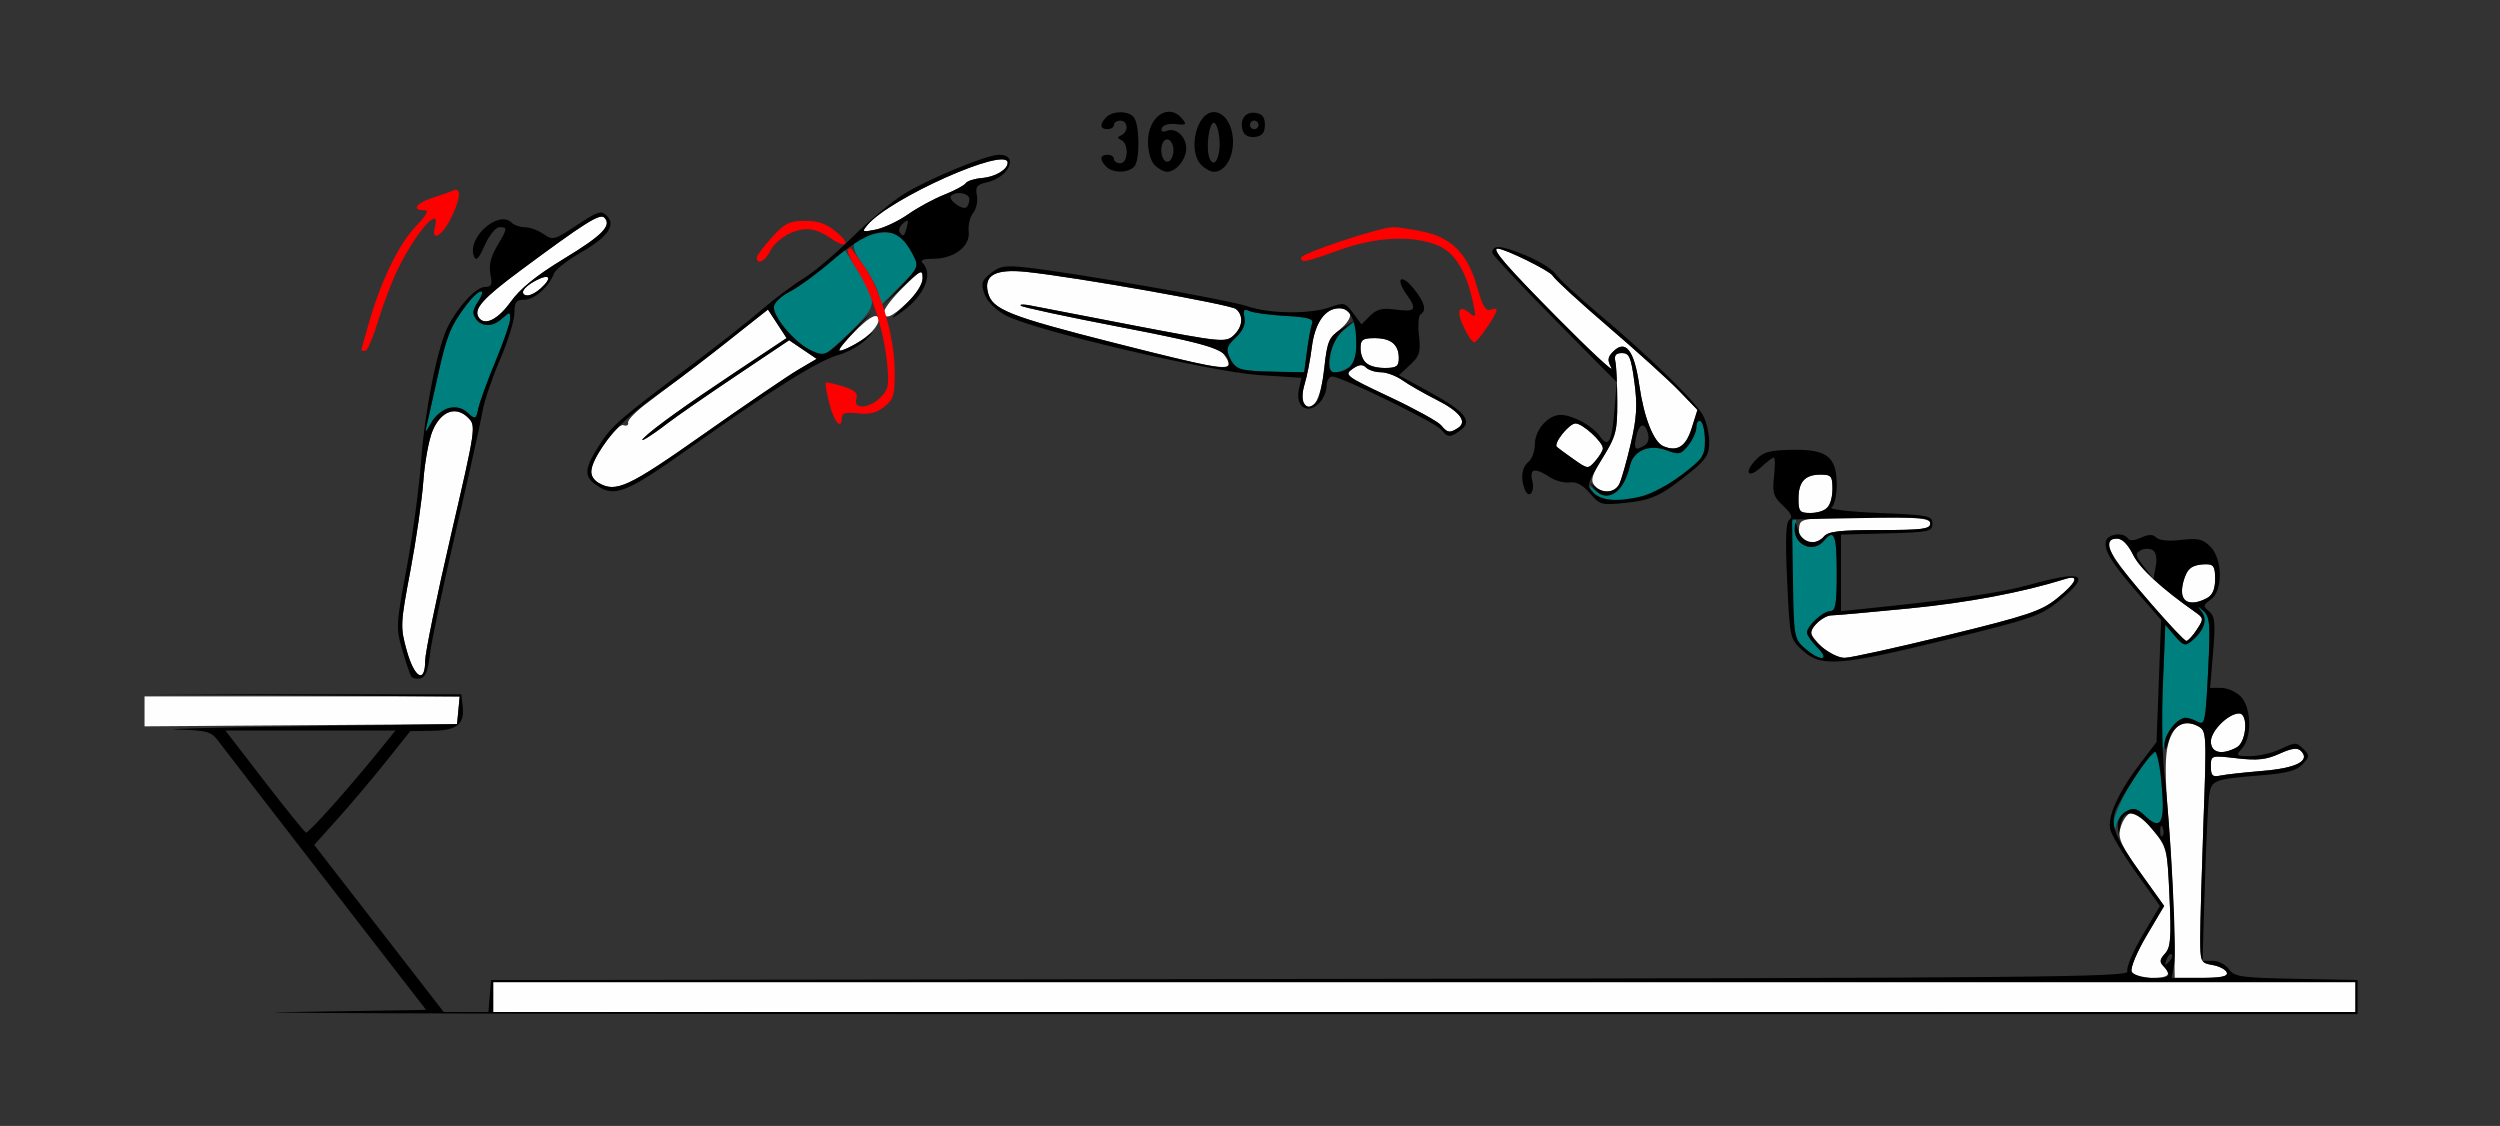 <?xml version="1.0" encoding="UTF-8" standalone="no"?>
<!-- Created with Inkscape (http://www.inkscape.org/) -->

<svg
   xmlns:dc="http://purl.org/dc/elements/1.1/"
   xmlns:cc="http://creativecommons.org/ns#"
   xmlns:rdf="http://www.w3.org/1999/02/22-rdf-syntax-ns#"
   xmlns:svg="http://www.w3.org/2000/svg"
   xmlns="http://www.w3.org/2000/svg"
   xmlns:sodipodi="http://sodipodi.sourceforge.net/DTD/sodipodi-0.dtd"
   xmlns:inkscape="http://www.inkscape.org/namespaces/inkscape"
   id="svg3486"
   version="1.1"
   inkscape:version="0.91 r13725"
   width="549.533"
   height="247.5"
   viewBox="0 0 549.533 247.5"
   sodipodi:docname="bb940502.svg">
  <rect x="0" y="0" width="549.533" height="247.5" fill="#333333" stroke="none"/>
  <defs
     id="defs3490" />
  <sodipodi:namedview
     pagecolor="#ffffff"
     bordercolor="#666666"
     borderopacity="1"
     objecttolerance="10"
     gridtolerance="10"
     guidetolerance="10"
     inkscape:pageopacity="0"
     inkscape:pageshadow="2"
     inkscape:window-width="1504"
     inkscape:window-height="776"
     id="namedview3488"
     showgrid="false"
     inkscape:zoom="1.1373299"
     inkscape:cx="248.3832"
     inkscape:cy="185.65246"
     inkscape:window-x="0"
     inkscape:window-y="0"
     inkscape:window-maximized="0"
     inkscape:current-layer="svg3486" />
  <g
     id="g3496"
     transform="translate(3.738,5.888)">
    <path
       style="fill:#fefefe"
       d="m 104.673,213.281 0,-3.281 204.673,0 204.673,0 0,3.281 0,3.281 -204.673,0 -204.673,0 0,-3.281 z m 360.148,-5.632 c -0.298,-0.779 1.184,-4.325 3.305,-7.906 l 3.845,-6.493 -5.139,-7.186 c -4.195,-5.866 -5.028,-7.643 -4.533,-9.672 0.571,-2.342 1.848,-3.846 3.293,-3.879 0.351,-0.008 2.083,1.779 3.848,3.97 3.151,3.911 3.219,4.186 3.718,14.882 0.431,9.249 0.279,11.127 -1.005,12.415 -1.182,1.185 -1.266,1.765 -0.385,2.649 1.942,1.948 1.256,2.632 -2.639,2.632 -2.495,0 -3.95,-0.477 -4.308,-1.413 z m 9.28,-10.073 c -0.109,-6.315 -0.659,-17.04 -1.224,-23.832 -0.737,-8.874 -0.742,-13.409 -0.015,-16.115 1.116,-4.159 3.462,-5.551 6.556,-3.89 1.879,1.009 1.904,1.448 1.204,20.911 -0.394,10.935 -0.716,22.406 -0.716,25.492 0,5.464 0.071,5.624 2.727,6.094 1.5,0.265 2.902,1.01 3.115,1.654 0.284,0.855 -1.21,1.171 -5.53,1.17 l -5.919,-0.002 -0.197,-11.483 z m 8.141,-34.994 c 0,-2.451 0.007,-2.453 5.696,-1.791 4.497,0.524 6.471,0.313 9.377,-1.002 2.725,-1.233 3.954,-1.391 4.732,-0.611 2.146,2.153 -0.964,3.775 -8.408,4.387 -3.955,0.325 -8.137,0.789 -9.293,1.03 -1.757,0.367 -2.103,0.036 -2.103,-2.014 z m 0,-5.483 c 0,-2.343 3.843,-6.162 6.201,-6.162 2.092,0 1.643,6.3 -0.532,7.467 -3.273,1.757 -5.669,1.205 -5.669,-1.305 z m -454.206,-6.619 0,-3.293 34.639,0 34.639,0 -0.293,3.047 -0.293,3.047 -34.346,0.246 -34.346,0.246 0,-3.293 z m 57.628,-13.371 c -1.437,-5.174 -1.405,-5.88 0.808,-17.578 1.268,-6.703 2.548,-15.562 2.845,-19.688 0.297,-4.125 1.207,-9.091 2.024,-11.036 1.823,-4.343 5.143,-5.564 7.821,-2.878 1.771,1.777 1.719,2.131 -3.823,26.05 -3.091,13.337 -5.619,25.66 -5.619,27.384 0,5.136 -2.367,3.819 -4.055,-2.255 z m 311.2,-0.658 c -1.36,-1.264 -2.473,-2.711 -2.473,-3.214 0,-1.46 2.794,-3.862 4.493,-3.862 0.855,0 8.492,-0.683 16.97,-1.519 13.05,-1.286 24.978,-3.533 34.379,-6.479 3.267,-1.024 2.493,0.806 -1.807,4.273 -3.438,2.771 -6.344,3.748 -24.065,8.09 -11.085,2.716 -21.251,4.954 -22.589,4.974 -1.338,0.02 -3.546,-0.999 -4.907,-2.263 z m 72.293,-9.563 C 459.57,115.798 457.839,112.5 461.605,112.5 c 1.139,0 2.416,1.272 3.505,3.491 1.492,3.042 6.085,7.302 13.524,12.544 2.071,1.46 2.086,1.576 0.514,3.984 -0.891,1.364 -1.926,2.48 -2.3,2.478 -0.374,-9.4e-4 -3.834,-3.65 -7.689,-8.109 z m 6.977,-1.317 c -0.81,-1.316 0.363,-5.839 1.742,-6.72 0.602,-0.384 2.04,-0.705 3.197,-0.713 1.779,-0.012 2.103,0.486 2.103,3.234 0,2.252 -0.554,3.546 -1.808,4.219 -2.321,1.246 -4.459,1.238 -5.234,-0.02 z m -84.209,-13.54 c -0.296,-0.773 -0.296,-2.039 0,-2.812 0.445,-1.164 2.961,-1.406 14.586,-1.406 11.864,0 14.048,0.219 14.048,1.406 0,1.171 -1.856,1.406 -11.101,1.406 -8.727,0 -11.349,0.301 -12.264,1.406 -0.64,0.773 -1.966,1.406 -2.947,1.406 -0.981,0 -2.026,-0.633 -2.322,-1.406 z m -0.338,-8.25 c 0,-3.784 1.419,-5.344 4.86,-5.344 2.337,0 2.617,0.33 2.617,3.094 0,3.784 -1.419,5.344 -4.86,5.344 -2.337,0 -2.617,-0.33 -2.617,-3.094 z m -44.84,-2.976 c -0.931,-1.125 -0.568,-2.304 1.947,-6.328 2.792,-4.468 3.089,-5.624 3.071,-11.977 -0.011,-3.867 -0.202,-7.875 -0.426,-8.906 -0.3,-1.386 0.081,-1.875 1.463,-1.875 1.603,0 1.991,0.911 2.726,6.393 0.686,5.12 0.523,7.827 -0.817,13.594 -0.92,3.96 -2.056,7.939 -2.525,8.841 -1.039,2.001 -3.885,2.136 -5.439,0.258 z m -218.945,-0.568 c -0.9,-0.526 -1.636,-1.636 -1.636,-2.468 0,-2.529 5.735,-10.734 7.128,-10.198 0.694,0.267 1.161,0.008 1.039,-0.575 -0.122,-0.583 1.829,-2.572 4.336,-4.419 2.507,-1.847 9.476,-7.193 15.486,-11.88 l 10.928,-8.522 2.044,3.128 2.044,3.128 -11.455,7.615 c -10.673,7.096 -17.644,12.099 -19.866,14.258 -1.584,1.539 1.599,-0.41 5.14,-3.148 1.799,-1.391 8.55,-6.068 15.001,-10.395 l 11.73,-7.866 3.032,2.05 3.032,2.05 -4.089,2.404 c -2.249,1.322 -11.581,7.679 -20.738,14.127 -16.679,11.745 -19.307,12.96 -23.156,10.711 z m 214.294,-5.225 c -1.776,-1.25 -3.41,-2.454 -3.631,-2.675 -0.779,-0.781 2.717,-5.149 4.121,-5.149 1.551,0 6.011,4.065 6.011,5.479 0,0.482 -0.736,1.718 -1.636,2.747 -1.629,1.864 -1.648,1.862 -4.865,-0.401 z m 19.799,-2.81 c -2.133,-0.892 -4.268,-6.285 -5.288,-13.358 -1.116,-7.74 -3.011,-10.198 -5.747,-7.454 -1.241,1.245 -1.31,1.891 -0.388,3.619 0.617,1.157 -4.809,-3.896 -12.058,-11.228 -11.108,-11.236 -14.398,-15.054 -12.947,-15.027 1.628,0.03 11.485,4.882 12.078,5.945 0.437,0.784 5.942,5.84 12.232,11.235 6.29,5.395 13.276,11.715 15.523,14.043 l 4.086,4.234 -1.283,4.066 c -1.267,4.016 -3.148,5.205 -6.209,3.925 z m -48.868,-4.614 c -0.671,-0.811 -5.772,-3.617 -11.337,-6.235 -9.599,-4.517 -10.017,-4.831 -8.162,-6.134 1.439,-1.011 2.231,-1.098 2.998,-0.328 0.574,0.575 2.05,1.046 3.282,1.046 1.231,0 3.355,0.79 4.72,1.755 1.364,0.965 4.708,2.881 7.431,4.257 5.225,2.641 6.931,4.88 4.765,6.256 -1.813,1.151 -2.301,1.07 -3.697,-0.617 z m -30.329,-5.106 c -0.324,-0.526 -0.168,-2.319 0.347,-3.984 0.515,-1.666 1.222,-5.289 1.57,-8.052 0.677,-5.366 2.913,-8.57 5.983,-8.57 3.16,0 3.282,2.041 0.274,4.595 -2.472,2.098 -2.96,3.282 -3.518,8.53 -0.772,7.269 -2.79,10.511 -4.656,7.482 z M 241.121,69.472 c -23.089,-5.86 -26.765,-7.325 -27.694,-11.041 -0.968,-3.871 1.663,-5.273 8.535,-4.548 10.891,1.149 44.794,7.159 45.987,8.152 1.738,1.447 1.489,3.982 -0.574,5.855 -1.696,1.539 -2.762,1.431 -21.729,-2.202 -10.97,-2.102 -21.207,-4.08 -22.749,-4.396 -1.542,-0.316 -2.553,-0.309 -2.247,0.015 0.306,0.325 10.163,2.439 21.904,4.7 16.215,3.122 21.642,4.514 22.574,5.792 3.178,4.36 1.835,4.23 -24.007,-2.329 z M 296.449,73.875 c -0.617,-0.619 -1.121,-2.095 -1.121,-3.281 0,-1.814 0.489,-2.156 3.084,-2.156 3.62,0 5.327,1.412 5.327,4.406 0,1.814 -0.489,2.156 -3.084,2.156 -1.696,0 -3.589,-0.506 -4.206,-1.125 z M 184.108,67.035 c 2.671,-2.73 4.444,-3.894 5.032,-3.303 1.109,1.113 -1.592,4.329 -5.214,6.208 -4.186,2.172 -4.146,1.518 0.181,-2.905 z m -82.654,-3.201 c -1.122,-1.822 0.96,-4.147 9.175,-10.245 14.106,-10.471 17.504,-12.618 18.458,-11.662 1.741,1.747 -0.387,3.919 -8.911,9.092 -6.004,3.644 -9.588,6.549 -11.674,9.463 -2.832,3.956 -5.805,5.37 -7.048,3.352 z m 89.2,-1.296 c 0,-0.666 1.893,-3.074 4.206,-5.351 3.857,-3.797 4.206,-3.958 4.206,-1.947 0,1.301 -1.358,3.479 -3.338,5.351 -3.534,3.343 -5.074,3.934 -5.074,1.947 z m -79.439,-4.39 c 0,-0.502 1.262,-1.568 2.804,-2.368 3.121,-1.619 3.727,-0.66 1.095,1.73 -1.895,1.72 -3.898,2.048 -3.898,0.638 z m 75.679,-14.529 c 4.924,-5.952 30.863,-17.496 30.863,-13.735 0,1.51 -2.756,3.142 -5.698,3.374 -1.6,0.126 -3.181,0.634 -3.512,1.128 -0.332,0.494 -2.462,1.633 -4.734,2.531 -2.272,0.898 -5.847,2.837 -7.944,4.31 -2.097,1.473 -5.277,2.979 -7.066,3.347 -3.01,0.619 -3.152,0.548 -1.91,-0.954 z"
       id="path3506"
       inkscape:connector-curvature="0" />
    <path
       style="fill:#007f7f"
       d="m 460.875,175.257 c -0.14,-2.639 5.371,-12.604 8.374,-15.144 1.692,-1.431 1.957,-3.072 2.444,-15.125 l 0.546,-13.52 2.091,2.438 c 1.828,2.132 2.287,2.275 3.651,1.14 2.729,-2.272 3.582,-4.686 2.275,-6.435 -1.074,-1.436 -1.038,-1.45 0.394,-0.15 1.384,1.257 1.503,2.874 0.975,13.316 -0.579,11.459 -0.667,11.85 -2.446,10.895 -5.257,-2.822 -8.783,4.154 -7.678,15.192 0.725,7.245 -0.314,8.805 -3.725,5.591 -1.765,-1.664 -2.538,-1.861 -4.071,-1.038 -1.041,0.559 -2.074,1.966 -2.297,3.127 -0.373,1.944 -0.415,1.921 -0.533,-0.287 z M 393.029,136.641 c -2.293,-2.014 -2.429,-2.689 -2.994,-14.859 -0.397,-8.547 -0.267,-12.951 0.394,-13.361 0.616,-0.382 0.802,0.094 0.495,1.27 -0.989,3.796 3.781,6.288 6.272,3.278 C 399.446,110.25 400,111.64 400,120 c 0,6.875 -0.26,8.438 -1.402,8.438 -1.6,0 -5.14,3.258 -5.14,4.73 0,0.539 1.032,2.016 2.294,3.281 2.955,2.964 0.622,3.128 -2.723,0.192 z m -46.856,-34.687 c -1.779,-2.107 -1.778,-2.108 0.162,-0.469 3.66,3.091 6.781,1.19 8.204,-4.996 0.773,-3.36 4.276,-4.828 8.086,-3.388 2.682,1.014 3.126,0.911 4.746,-1.095 0.983,-1.217 1.788,-3.035 1.788,-4.04 0,-1.005 0.421,-1.566 0.935,-1.247 0.514,0.319 0.935,2.228 0.935,4.244 0,3.342 -0.449,4.005 -5.114,7.537 -7.644,5.789 -16.467,7.333 -19.741,3.453 z M 90.163,87.188 c 0.303,-1.289 1.362,-6.031 2.352,-10.538 1.931,-8.784 2.718,-10.734 6.247,-15.478 2.65,-3.561 4.806,-4.152 2.55,-0.698 -2.679,4.101 1.651,6.994 5.389,3.6 1.593,-1.446 1.709,-1.441 1.709,0.072 0,0.893 -1.436,5.072 -3.192,9.286 -1.755,4.214 -3.458,8.87 -3.782,10.346 -0.567,2.577 -0.662,2.619 -2.378,1.061 -2.389,-2.169 -6.055,-1.19 -7.968,2.127 -1.454,2.523 -1.47,2.527 -0.928,0.222 z M 269.055,75.316 c -0.828,-0.222 -1.955,-1.393 -2.504,-2.603 -0.845,-1.86 -0.638,-2.539 1.338,-4.401 1.583,-1.492 2.203,-2.902 1.922,-4.374 -0.331,-1.738 -0.111,-2.031 1.102,-1.462 0.834,0.391 4.386,0.873 7.894,1.072 4.994,0.283 6.269,0.647 5.875,1.676 -0.277,0.723 -0.783,3.43 -1.124,6.014 l -0.621,4.699 -6.188,-0.109 c -3.403,-0.06 -6.865,-0.29 -7.693,-0.512 z m 19.667,-3.053 c 0.36,-2.492 1.357,-4.324 3.1,-5.693 l 2.57,-2.019 0,4.723 c 0,3.71 -0.388,4.931 -1.808,5.693 -3.518,1.889 -4.433,1.248 -3.863,-2.704 z M 173.26,70.402 c -3.285,-2.009 -6.905,-6.668 -6.905,-8.887 0,-0.812 1.577,-2.286 3.505,-3.275 1.928,-0.989 5.419,-3.491 7.759,-5.56 l 4.254,-3.762 2.458,3.9 c 4.964,7.877 4.943,8.162 -1.019,14.081 -2.93,2.909 -5.736,5.287 -6.235,5.285 -0.499,-0.002 -2.216,-0.804 -3.815,-1.782 z M 189.347,58.64 c -0.343,-1.37 -1.871,-4.218 -3.396,-6.329 -3.268,-4.526 -2.68,-5.907 2.919,-6.856 4.188,-0.71 5.771,0.185 8.011,4.53 1.416,2.747 1.386,2.823 -2.74,6.961 L 189.97,61.13 189.347,58.64 Z"
       id="path3502"
       inkscape:connector-curvature="0" />
    <path
       style="fill:#fe0000"
       d="m 178.574,82.855 c -0.598,-2.383 -0.96,-4.461 -0.803,-4.618 0.156,-0.157 1.854,0.207 3.772,0.809 2.683,0.843 3.367,1.475 2.966,2.743 -0.756,2.39 2.834,2.158 5.329,-0.344 1.758,-1.763 1.917,-2.668 1.386,-7.868 -0.725,-7.097 -3.517,-15.569 -6.743,-20.459 -1.307,-1.982 -2.135,-3.845 -1.84,-4.142 0.296,-0.296 0.659,-0.363 0.809,-0.148 0.149,0.215 1.346,1.867 2.659,3.672 3.61,4.961 6.726,15.386 6.81,22.784 0.065,5.726 -0.166,6.568 -2.264,8.238 -1.695,1.349 -3.299,1.746 -5.841,1.446 -2.583,-0.305 -3.505,-0.068 -3.505,0.903 0,2.935 -1.716,1.042 -2.735,-3.016 z M 75.701,71.013 c 0,-0.131 0.798,-2.978 1.773,-6.328 2.648,-9.098 6.479,-16.914 10.222,-20.856 2.493,-2.626 2.935,-3.516 1.746,-3.516 -2.792,0 -1.711,-1.539 1.913,-2.725 1.928,-0.631 4.03,-1.365 4.673,-1.633 1.74,-0.724 1.42,2.063 -0.72,6.27 -1.964,3.862 -4.301,5.107 -3.449,1.838 1.33,-5.101 -3.956,0.786 -8.019,8.93 -1.293,2.591 -3.273,7.759 -4.401,11.484 C 78.311,68.202 77.008,71.25 76.544,71.25 c -0.464,0 -0.844,-0.107 -0.844,-0.237 z m 242.341,-4.907 c -1.73,-3.64 -1.148,-5.179 1.216,-3.211 1.404,1.169 1.483,0.988 0.862,-1.976 -1.473,-7.032 -3.993,-11.226 -7.698,-12.812 -5.452,-2.334 -13.628,-1.979 -21.697,0.943 -7.522,2.723 -8.482,2.919 -8.482,1.727 0,-0.965 17.43,-6.748 20.281,-6.728 1.131,0.008 4.16,0.466 6.731,1.019 6.175,1.329 9.704,4.99 11.706,12.148 1.145,4.092 1.892,5.374 2.907,4.984 0.751,-0.289 1.366,-0.264 1.366,0.057 0,1.048 -4.188,7.095 -4.922,7.107 -0.394,0.006 -1.415,-1.46 -2.27,-3.258 z M 162.617,50.743 c 0,-0.451 1.493,-2.455 3.318,-4.453 2.858,-3.13 3.869,-3.633 7.298,-3.633 2.978,0 4.749,0.649 7.034,2.578 3.1,2.617 2.057,3.643 -1.32,1.298 -3.364,-2.335 -5.894,-2.632 -9.166,-1.074 -1.741,0.829 -3.636,2.541 -4.21,3.805 -1.002,2.206 -2.953,3.183 -2.953,1.479 z"
       id="path3500"
       inkscape:connector-curvature="0" />
    <path
       style="fill:#000000"
       d="M 58.746,216.582 89.922,216.094 68.092,187.902 C 56.085,172.396 45.426,158.58 44.404,157.199 c -1.715,-2.319 -2.43,-2.528 -9.346,-2.728 -4.119,-0.119 8.072,-0.436 27.091,-0.703 l 34.579,-0.486 0.292,-3.035 0.292,-3.035 -34.871,-0.263 -34.871,-0.263 35.047,0.018 35.047,0.018 0.301,2.635 c 0.451,3.949 -1.263,5.325 -6.724,5.398 l -4.792,0.064 -5.368,6.733 c -2.952,3.703 -7.705,9.331 -10.561,12.507 l -5.192,5.775 14.236,18.366 14.236,18.366 4.913,0 4.913,0 0.29,-3.516 0.29,-3.516 180.11,-0.237 c 159.894,-0.21 180.049,-0.395 179.57,-1.647 -0.297,-0.776 1.19,-4.33 3.306,-7.903 l 3.845,-6.493 -5.155,-7.208 c -2.835,-3.964 -5.419,-8.263 -5.742,-9.554 -0.709,-2.833 1.724,-8.194 6.661,-14.68 l 3.498,-4.596 0.501,-13.425 0.501,-13.425 -5.132,-5.885 c -5.889,-6.753 -7.647,-9.694 -6.924,-11.583 0.576,-1.505 3.904,-1.807 4.752,-0.431 0.348,0.565 1.426,0.504 2.884,-0.162 1.706,-0.78 2.606,-0.786 3.365,-0.024 0.631,0.633 2.772,0.834 5.466,0.514 3.695,-0.439 4.758,-0.196 6.414,1.466 2.735,2.743 2.793,9.756 0.096,11.651 -1.726,1.213 -1.758,1.437 -0.373,2.59 1.279,1.065 1.416,2.479 0.871,9.038 l -0.646,7.775 2.42,0 c 1.331,0 3.261,0.844 4.29,1.875 2.361,2.369 2.547,8.945 0.322,11.411 -1.471,1.631 -1.382,1.714 1.837,1.714 1.861,0 4.879,-0.715 6.705,-1.589 3.097,-1.482 3.426,-1.484 4.876,-0.029 1.45,1.454 1.443,1.683 -0.098,3.391 -1.249,1.384 -3.402,1.975 -8.816,2.42 -10.863,0.892 -11.224,1.03 -11.746,4.486 -0.252,1.672 -0.681,10.528 -0.953,19.68 l -0.494,16.641 2.261,0 c 1.243,0 2.841,0.832 3.551,1.848 1.167,1.671 2.581,1.873 14.773,2.109 l 13.482,0.261 0,3.75 0,3.75 -243.458,0.02 c -133.902,0.011 -229.429,-0.2 -212.282,-0.469 z m 455.273,-3.301 0,-3.281 -204.673,0 -204.673,0 0,3.281 0,3.281 204.673,0 204.673,0 0,-3.281 z M 472.897,208.312 c 0,-0.412 -0.495,-1.246 -1.099,-1.853 -0.843,-0.845 -0.756,-1.491 0.371,-2.766 1.224,-1.385 1.387,-3.488 0.973,-12.583 -0.497,-10.915 -0.498,-10.922 -3.875,-14.836 -3.634,-4.212 -6.196,-4.452 -6.935,-0.649 l -0.395,2.03 -0.127,-2.076 c -0.076,-1.239 0.662,-2.5 1.83,-3.127 1.62,-0.87 2.347,-0.684 4.218,1.08 3.424,3.227 4.324,1.461 3.56,-6.99 -0.356,-3.942 -1.019,-7.167 -1.474,-7.167 -0.952,0 -7.906,10.524 -8.78,13.286 -0.954,3.016 0.21,5.774 5.652,13.382 l 5.155,7.208 -3.845,6.493 c -2.121,3.581 -3.603,7.126 -3.305,7.906 0.568,1.485 8.076,2.101 8.076,0.663 z m 12.851,-0.422 c -0.214,-0.645 -1.616,-1.389 -3.115,-1.654 -2.655,-0.47 -2.727,-0.63 -2.727,-6.094 0,-3.086 0.322,-14.558 0.716,-25.492 0.701,-19.463 0.675,-19.903 -1.204,-20.911 -2.842,-1.526 -5.452,-0.26 -6.426,3.118 -0.675,2.34 -0.88,2.53 -0.946,0.878 -0.086,-2.155 2.854,-5.859 4.65,-5.859 0.548,0 1.746,0.402 2.662,0.894 1.544,0.829 1.71,0.025 2.266,-10.991 0.528,-10.442 0.409,-12.059 -0.975,-13.316 -1.432,-1.3 -1.468,-1.287 -0.394,0.15 1.308,1.749 0.454,4.163 -2.275,6.435 -1.364,1.136 -1.824,0.991 -3.661,-1.151 l -2.101,-2.45 -0.513,12.793 c -0.282,7.036 -0.146,15.957 0.303,19.824 1.385,11.927 2.781,39.02 2.169,42.09 l -0.58,2.91 6.269,0 c 4.6,0 6.166,-0.312 5.881,-1.172 z m -12.097,-4.009 c -0.288,-0.289 -0.81,0.232 -1.161,1.156 -0.507,1.336 -0.4,1.444 0.523,0.525 0.639,-0.636 0.926,-1.392 0.638,-1.681 z m -1.985,-27.807 c -0.298,-0.748 -0.52,-0.526 -0.565,0.566 -0.041,0.988 0.18,1.542 0.491,1.23 0.311,-0.312 0.344,-1.12 0.074,-1.797 z M 69.237,171.328 c 2.87,-3.222 7.185,-8.285 9.59,-11.249 l 4.372,-5.391 -18.7,0 -18.7,0 8.643,11.21 c 4.753,6.166 8.853,11.228 9.11,11.249 0.257,0.021 2.815,-2.597 5.685,-5.82 z m 424.403,-7.762 c 7.445,-0.612 10.554,-2.234 8.408,-4.387 -0.778,-0.781 -2.006,-0.622 -4.732,0.611 -2.906,1.315 -4.88,1.525 -9.377,1.002 -5.689,-0.662 -5.696,-0.66 -5.696,1.791 0,2.05 0.346,2.381 2.103,2.014 1.157,-0.242 5.339,-0.706 9.293,-1.03 z m -5.727,-5.161 c 2.175,-1.168 2.623,-7.467 0.532,-7.467 -2.358,0 -6.201,3.819 -6.201,6.162 0,2.511 2.396,3.062 5.669,1.305 z m -8.765,-25.885 c 1.573,-2.408 1.558,-2.525 -0.514,-3.984 -7.439,-5.241 -12.032,-9.502 -13.524,-12.544 -1.088,-2.219 -2.366,-3.491 -3.505,-3.491 -2.041,0 -2.24,1.453 -0.591,4.313 1.603,2.781 15.013,18.182 15.833,18.185 0.374,9.4e-4 1.409,-1.114 2.3,-2.478 z m 2.222,-6.927 c 1.253,-0.673 1.808,-1.967 1.808,-4.219 0,-2.748 -0.324,-3.246 -2.103,-3.234 -2.945,0.02 -4.192,1.015 -4.92,3.926 -1.05,4.197 1.171,5.698 5.216,3.527 z m -11.937,-10.56 c -0.665,-0.412 -1.857,-0.386 -2.649,0.059 -1.249,0.701 -1.156,1.171 0.697,3.534 l 2.137,2.725 0.512,-2.784 c 0.322,-1.754 0.065,-3.062 -0.697,-3.534 z M 86.634,142.786 c -0.251,-0.415 -1.124,-3.022 -1.94,-5.793 -1.421,-4.823 -1.382,-5.581 0.915,-17.812 1.32,-7.026 2.759,-17.626 3.199,-23.556 0.849,-11.438 3.617,-25.277 5.968,-29.838 2.299,-4.459 6.192,-8.599 8.087,-8.599 1.456,0 1.666,-0.484 1.208,-2.781 -0.384,-1.928 0.053,-3.815 1.425,-6.147 2.366,-4.022 2.388,-4.196 0.532,-4.196 -0.8,0 -2.239,1.774 -3.218,3.966 -1.369,3.067 -1.91,3.602 -2.385,2.358 -1.54,-4.025 5.427,-10.202 8.28,-7.341 0.558,0.559 1.887,1.017 2.955,1.017 1.068,0 2.902,0.675 4.077,1.5 2.031,1.427 2.389,1.331 7.332,-1.961 4.58,-3.051 5.36,-3.297 6.575,-2.078 2.085,2.092 0.211,4.706 -5.879,8.202 -2.869,1.647 -5.458,3.683 -5.752,4.525 C 117.029,57.066 113.716,60 111.519,60 c -1.808,0 -2.174,0.489 -2.174,2.906 0,1.598 -1.432,6.22 -3.182,10.271 -1.75,4.051 -3.481,9.177 -3.846,11.391 -0.365,2.214 -2.972,13.94 -5.794,26.057 -2.822,12.117 -5.402,24.346 -5.734,27.176 -0.438,3.731 -1.029,5.227 -2.152,5.443 -0.852,0.164 -1.754,-0.042 -2.004,-0.457 z m 3.086,-3.422 c 0,-1.724 2.529,-14.047 5.619,-27.384 5.543,-23.919 5.595,-24.273 3.823,-26.05 -2.678,-2.686 -5.998,-1.465 -7.821,2.878 -0.816,1.945 -1.727,6.911 -2.024,11.036 -0.297,4.125 -1.577,12.984 -2.845,19.688 -2.212,11.698 -2.245,12.404 -0.808,17.578 1.687,6.075 4.055,7.392 4.055,2.255 z m 5.201,-55.558 c 1.576,-0.397 2.939,-0.057 4.138,1.031 1.716,1.558 1.811,1.516 2.378,-1.061 0.325,-1.476 2.027,-6.132 3.782,-10.346 1.755,-4.214 3.192,-8.393 3.192,-9.286 0,-1.513 -0.116,-1.518 -1.709,-0.072 -2.123,1.927 -4.248,1.982 -5.764,0.15 -0.934,-1.129 -0.862,-1.857 0.374,-3.75 2.256,-3.454 0.1,-2.863 -2.55,0.698 -3.529,4.744 -4.316,6.694 -6.247,15.478 -0.991,4.507 -2.049,9.249 -2.352,10.538 -0.542,2.304 -0.526,2.301 0.928,-0.222 0.814,-1.411 2.537,-2.833 3.83,-3.158 z M 108.502,60.483 c 2.086,-2.914 5.67,-5.819 11.674,-9.463 8.524,-5.173 10.653,-7.345 8.911,-9.092 -0.953,-0.956 -4.351,1.191 -18.458,11.662 -8.215,6.098 -10.298,8.423 -9.175,10.245 1.243,2.018 4.216,0.604 7.048,-3.352 z m 6.612,-2.972 c 2.633,-2.39 2.026,-3.349 -1.095,-1.73 -2.811,1.458 -3.76,3.281 -1.709,3.281 0.602,0 1.864,-0.698 2.804,-1.552 z m 277.41,79.598 c -2.821,-2.567 -2.836,-2.635 -3.424,-15.328 -0.437,-9.436 -0.3,-12.93 0.528,-13.443 0.784,-0.486 0.371,-1.389 -1.378,-3.015 -2.174,-2.021 -2.437,-2.859 -2.03,-6.479 0.257,-2.286 0.23,-4.157 -0.059,-4.157 -0.289,0 -1.498,0.916 -2.685,2.035 -2.835,2.672 -4.025,1.416 -1.358,-1.432 1.728,-1.845 3.048,-2.219 8.137,-2.306 7.646,-0.131 9.745,1.537 9.745,7.742 0,2.301 -0.523,4.503 -1.168,4.922 -0.647,0.42 4.047,0.968 10.514,1.227 10.903,0.438 11.682,0.594 11.682,2.344 0,1.742 -0.711,1.894 -10.047,2.141 l -10.047,0.266 0,8.414 0,8.414 4.907,-0.502 c 19.621,-2.007 30.157,-3.524 36.215,-5.215 12.164,-3.396 14.042,-2.474 6.906,3.392 -4.055,3.333 -5.837,3.953 -24.564,8.541 -23.752,5.819 -27.819,6.13 -31.875,2.44 z m 3.229,-0.661 c -1.262,-1.266 -2.294,-2.742 -2.294,-3.281 0,-1.472 3.541,-4.73 5.14,-4.73 1.142,0 1.402,-1.562 1.402,-8.438 0,-8.36 -0.554,-9.75 -2.804,-7.031 -2.343,2.832 -6.631,0.993 -6.449,-2.766 0.078,-1.608 0.199,-1.54 0.739,0.422 0.76,2.755 3.924,3.565 5.672,1.451 0.961,-1.161 3.421,-1.451 12.301,-1.451 9.424,0 11.101,-0.22 11.101,-1.46 0,-1.273 -1.941,-1.423 -15.187,-1.172 l -15.187,0.288 0.194,13.125 c 0.19,12.856 0.244,13.168 2.622,15.234 3.378,2.934 5.703,2.772 2.749,-0.192 z m 28.609,-2.708 c 17.721,-4.342 20.628,-5.319 24.065,-8.09 4.3,-3.467 5.074,-5.297 1.807,-4.273 -9.401,2.945 -21.329,5.193 -34.379,6.479 -8.478,0.835 -16.115,1.519 -16.97,1.519 -1.699,0 -4.493,2.401 -4.493,3.862 0,1.806 4.994,5.513 7.379,5.478 1.339,-0.02 11.504,-2.258 22.589,-4.974 z M 397.944,105.75 c 0.617,-0.619 1.121,-2.517 1.121,-4.219 0,-2.763 -0.279,-3.094 -2.617,-3.094 -3.441,0 -4.86,1.56 -4.86,5.344 0,2.763 0.279,3.094 2.617,3.094 1.439,0 3.121,-0.506 3.738,-1.125 z m -52.204,-3.213 c -1.549,-1.827 -2.975,-2.594 -4.439,-2.386 -1.186,0.169 -3.169,-0.359 -4.406,-1.172 -3.257,-2.141 -4.488,-1.88 -3.815,0.808 0.641,2.564 -0.793,4.151 -1.673,1.85 -0.953,-2.491 -0.633,-4.788 0.837,-6.012 0.771,-0.642 1.402,-2.381 1.402,-3.865 0,-3.141 2.899,-6.448 5.654,-6.448 2.644,0 7.042,2.408 8.678,4.751 1.838,2.632 2.608,1.16 3.189,-6.099 l 0.467,-5.839 -13.667,-13.806 c -7.517,-7.593 -13.667,-14.178 -13.667,-14.632 0,-1.81 1.801,-1.693 7.087,0.459 3.041,1.238 6.103,3.113 6.805,4.167 0.701,1.054 4.907,4.96 9.346,8.68 11.091,9.296 21.539,19.469 23.114,22.507 0.722,1.392 1.312,4.001 1.312,5.797 0,2.712 -0.673,3.809 -3.972,6.478 -6.583,5.325 -8.529,6.255 -14.371,6.868 -5.336,0.559 -5.704,0.461 -7.879,-2.106 z m 11.529,0.659 c 1.942,-0.452 5.832,-2.565 8.645,-4.696 4.665,-3.533 5.114,-4.195 5.114,-7.537 0,-2.015 -0.421,-3.925 -0.935,-4.244 -0.514,-0.319 -0.935,0.243 -0.935,1.247 0,1.005 -0.804,2.822 -1.788,4.04 -1.62,2.006 -2.064,2.109 -4.746,1.095 -3.809,-1.44 -7.313,0.028 -8.086,3.388 -1.384,6.018 -5.261,8.474 -7.884,4.996 -1.053,-1.396 -1.042,-1.466 0.072,-0.469 1.868,1.671 4.465,1.448 5.461,-0.469 0.469,-0.902 1.605,-4.881 2.525,-8.841 1.34,-5.766 1.502,-8.474 0.817,-13.594 -0.734,-5.482 -1.123,-6.393 -2.726,-6.393 -1.382,0 -1.763,0.489 -1.463,1.875 0.223,1.031 0.411,5.039 0.416,8.906 0.008,6.462 -0.268,7.483 -3.414,12.616 -3.188,5.201 -3.319,5.7 -1.906,7.266 1.653,1.832 5.287,2.106 10.833,0.814 z m -8.671,-10.529 c 0,-1.414 -4.46,-5.479 -6.011,-5.479 -1.404,0 -4.9,4.368 -4.121,5.149 0.221,0.222 1.855,1.426 3.631,2.675 3.217,2.264 3.236,2.265 4.865,0.401 0.9,-1.029 1.636,-2.265 1.636,-2.747 z m 9.212,-0.688 c 0.799,-0.508 1.034,-1.548 0.634,-2.812 -0.781,-2.467 -1.994,-1.864 -2.595,1.289 -0.478,2.506 -0.076,2.818 1.962,1.523 z m 10.295,-3.7 1.283,-4.066 -4.086,-4.234 c -2.247,-2.329 -9.233,-8.648 -15.523,-14.043 -6.29,-5.395 -11.795,-10.451 -12.232,-11.235 -0.593,-1.063 -10.45,-5.915 -12.078,-5.945 -1.451,-0.027 1.839,3.791 12.947,15.027 7.249,7.333 12.676,12.386 12.058,11.228 -0.922,-1.728 -0.853,-2.374 0.388,-3.619 2.736,-2.744 4.631,-0.286 5.747,7.454 1.02,7.073 3.155,12.466 5.288,13.358 3.061,1.28 4.942,0.091 6.209,-3.925 z M 127.311,100.728 c -2.753,-1.934 -2.621,-3.623 0.684,-8.771 2.793,-4.35 4.254,-5.614 21.078,-18.236 5.144,-3.859 11.731,-9.053 14.636,-11.541 2.906,-2.488 7.043,-5.579 9.193,-6.868 2.151,-1.289 6.919,-5.319 10.597,-8.954 3.678,-3.636 8.79,-7.929 11.36,-9.54 5.278,-3.308 18.285,-8.693 20.997,-8.693 4.467,0 2.225,4.993 -2.732,6.085 -2.126,0.468 -2.493,0.963 -2.13,2.871 0.242,1.268 -0.126,2.988 -0.817,3.823 -0.691,0.835 -1.132,2.702 -0.981,4.15 C 209.539,48.311 205.958,51 201.281,51 c -2.1,0 -2.838,0.312 -2.215,0.938 2.472,2.48 0.268,7.397 -4.923,10.983 -2.422,1.673 -2.233,1.34 0.951,-1.679 2.492,-2.363 3.972,-4.591 3.972,-5.98 0,-2.051 -0.326,-1.907 -4.439,1.965 l -4.439,4.18 4.055,-4.339 c 3.99,-4.269 4.032,-4.383 2.632,-7.1 -3.522,-6.832 -8.408,-6.484 -17.445,1.244 -3.335,2.852 -7.641,6.004 -9.568,7.006 -2.025,1.052 -3.505,2.514 -3.505,3.463 0,2.414 5.085,8.187 8.437,9.58 2.852,1.185 3.016,1.104 8.681,-4.323 5.431,-5.203 5.499,-5.239 1.139,-0.609 -2.55,2.707 -4.309,4.922 -3.909,4.922 1.051,0 4.503,-1.865 6.724,-3.633 1.053,-0.838 0.754,-0.384 -0.664,1.009 -1.418,1.393 -4.21,2.973 -6.204,3.511 -4.319,1.167 -14.499,7.536 -32.785,20.512 -13.965,9.911 -16.457,10.894 -20.464,8.078 z M 150.96,89.526 C 160.117,83.078 169.449,76.721 171.698,75.399 l 4.089,-2.404 -3.032,-2.05 -3.032,-2.05 -11.73,7.866 c -6.452,4.326 -13.202,9.004 -15.001,10.395 -3.541,2.738 -6.724,4.687 -5.14,3.148 2.222,-2.16 9.193,-7.162 19.866,-14.258 l 11.455,-7.615 -2.058,-3.15 -2.058,-3.15 -8.462,6.747 c -4.654,3.711 -10.775,8.378 -13.602,10.372 -7.851,5.538 -11.438,8.813 -14.248,13.011 -2.974,4.442 -3.232,6.636 -0.939,7.976 3.849,2.249 6.477,1.034 23.156,-10.711 z m 44.652,-45.518 c 0.411,-1.576 0.262,-1.728 -0.815,-0.831 -0.725,0.604 -1.088,1.471 -0.806,1.929 0.763,1.238 1.066,1.032 1.621,-1.097 z m 0.257,-2.781 c 2.097,-1.473 5.672,-3.413 7.944,-4.31 2.272,-0.898 4.402,-2.037 4.734,-2.531 0.332,-0.494 1.912,-1.002 3.512,-1.128 2.942,-0.232 5.698,-1.864 5.698,-3.374 0,-3.76 -25.939,7.784 -30.863,13.735 -1.243,1.502 -1.1,1.573 1.91,0.954 1.789,-0.368 4.969,-1.874 7.066,-3.347 z m 13.477,-3.314 c 0,-1.355 -2.894,-1.886 -4.035,-0.74 -0.761,0.763 2.353,3.135 3.324,2.532 0.391,-0.243 0.711,-1.049 0.711,-1.792 z M 313.055,88.559 C 311.72,86.945 291.088,76.875 289.116,76.875 c -0.704,0 -1.265,0.975 -1.265,2.198 0,1.209 -0.833,2.955 -1.852,3.879 -2.541,2.306 -5.022,0.384 -4.222,-3.271 l 0.552,-2.519 -9.283,-0.61 c -10.883,-0.715 -49.792,-9.88 -55.736,-13.128 -2.252,-1.231 -4.087,-3.084 -4.654,-4.701 -0.811,-2.314 -0.629,-2.918 1.37,-4.542 1.966,-1.597 3.132,-1.782 7.925,-1.258 10.432,1.141 44.471,7.11 48.425,8.491 4.826,1.687 13.899,1.799 18.241,0.227 3.045,-1.103 3.344,-1.027 5.077,1.301 l 1.842,2.473 1.873,-1.879 c 1.446,-1.45 2.688,-1.769 5.444,-1.399 4.583,0.617 5.004,0.094 2.625,-3.258 -2.624,-3.697 -1.219,-4.764 1.611,-1.224 2.359,2.951 2.811,4.702 1.436,5.555 -0.452,0.28 -0.611,2.387 -0.353,4.681 0.406,3.615 0.144,4.474 -1.968,6.437 l -2.436,2.265 6.68,3.656 c 7.867,4.305 9.584,6.397 6.897,8.399 -2.286,1.703 -2.816,1.692 -4.289,-0.089 z m 3.669,-0.354 c 2.166,-1.376 0.46,-3.615 -4.765,-6.256 -2.723,-1.376 -6.067,-3.292 -7.431,-4.257 -1.364,-0.965 -3.488,-1.755 -4.72,-1.755 -1.231,0 -2.708,-0.471 -3.282,-1.046 -0.767,-0.77 -1.559,-0.683 -2.998,0.328 -1.855,1.304 -1.438,1.617 8.162,6.134 5.564,2.618 10.666,5.424 11.337,6.235 1.396,1.687 1.884,1.769 3.697,0.617 z m -30.95,-5.94 c 0.526,-0.645 1.258,-4.026 1.627,-7.515 0.606,-5.737 0.95,-6.528 3.597,-8.281 l 2.927,-1.937 -2.465,2.187 c -2.795,2.48 -4.227,9.218 -1.959,9.218 3.372,0 4.891,-1.921 4.891,-6.188 0,-5.143 -1.308,-7.874 -3.771,-7.874 -3.091,0 -5.326,3.191 -6.005,8.57 -0.349,2.763 -1.055,6.387 -1.57,8.052 -1.302,4.211 0.422,6.592 2.728,3.768 z m -2.217,-11.027 c 0.342,-2.584 0.848,-5.291 1.124,-6.014 0.394,-1.03 -0.881,-1.394 -5.875,-1.676 -3.508,-0.199 -7.06,-0.681 -7.894,-1.072 -1.213,-0.568 -1.433,-0.276 -1.102,1.462 0.28,1.472 -0.34,2.883 -1.922,4.374 -1.976,1.862 -2.182,2.541 -1.338,4.401 1.207,2.658 2.246,2.975 10.197,3.115 l 6.188,0.109 0.621,-4.699 z m -17.203,3.003 c 0,-3.197 -2.959,-4.221 -23.8,-8.233 -11.741,-2.26 -21.598,-4.375 -21.904,-4.7 -0.306,-0.325 0.705,-0.332 2.247,-0.015 1.542,0.316 11.779,2.294 22.749,4.396 18.967,3.634 20.033,3.742 21.729,2.202 2.063,-1.873 2.312,-4.408 0.574,-5.855 -1.193,-0.993 -35.097,-7.003 -45.987,-8.152 -6.872,-0.725 -9.504,0.677 -8.535,4.548 0.93,3.716 4.605,5.181 27.694,11.041 21.25,5.393 25.234,6.146 25.234,4.77 z m 37.383,-1.398 c 0,-2.994 -1.707,-4.406 -5.327,-4.406 -2.595,0 -3.084,0.342 -3.084,2.156 0,2.994 1.707,4.406 5.327,4.406 2.595,0 3.084,-0.342 3.084,-2.156 z M 239.439,30.75 c -1.526,-1.531 -1.41,-2.625 0.28,-2.625 0.771,0 1.402,0.422 1.402,0.938 0,0.516 0.631,0.938 1.402,0.938 1.72,0 1.917,-4.29 0.234,-5.078 -0.935,-0.438 -0.935,-0.656 0,-1.094 1.639,-0.767 1.461,-3.203 -0.234,-3.203 -0.771,0 -1.402,0.422 -1.402,0.938 0,0.516 -0.631,0.938 -1.402,0.938 -1.69,0 -1.807,-1.094 -0.28,-2.625 1.464,-1.469 4.951,-1.442 6.081,0.047 1.247,1.644 1.331,9.27 0.118,10.736 -1.263,1.527 -4.717,1.579 -6.199,0.092 z m 10.628,-0.348 c -0.827,-0.83 -1.469,-3.052 -1.469,-5.089 0,-5.607 4.554,-8.689 7.527,-5.095 1.059,1.28 0.877,1.43 -1.423,1.172 -1.505,-0.169 -2.813,0.207 -3.047,0.877 -0.262,0.751 0.127,0.966 1.082,0.598 2.029,-0.781 4.272,1.267 4.272,3.902 0,2.392 -2.237,5.108 -4.206,5.108 -0.698,0 -1.929,-0.663 -2.737,-1.473 z m 4.139,-3.214 c 0,-2.31 -1.724,-3.344 -2.443,-1.466 -0.736,1.925 0.301,4.558 1.502,3.814 0.518,-0.321 0.941,-1.377 0.941,-2.348 z m 6.142,3.214 C 257.243,27.288 259.249,18.75 263.084,18.75 c 2.349,0 4.206,2.897 4.206,6.562 0,3.665 -1.857,6.562 -4.206,6.562 -0.698,0 -1.929,-0.663 -2.737,-1.473 z m 3.969,-5.669 c -0.164,-2.002 -0.718,-3.639 -1.232,-3.639 -1.092,0 -1.792,5.596 -0.97,7.746 1,2.614 2.519,-0.22 2.202,-4.107 z m 5.206,-1.698 c -0.931,-2.433 0.374,-4.443 2.67,-4.116 1.545,0.22 2.107,0.926 2.107,2.644 0,1.718 -0.562,2.424 -2.107,2.644 -1.264,0.18 -2.332,-0.289 -2.67,-1.172 z m 3.375,-1.472 c 0,-0.516 -0.421,-0.938 -0.935,-0.938 -0.514,0 -0.935,0.422 -0.935,0.938 0,0.516 0.421,0.938 0.935,0.938 0.514,0 0.935,-0.422 0.935,-0.938 z"
       id="path3498"
       inkscape:connector-curvature="0" />
  </g>
</svg>

